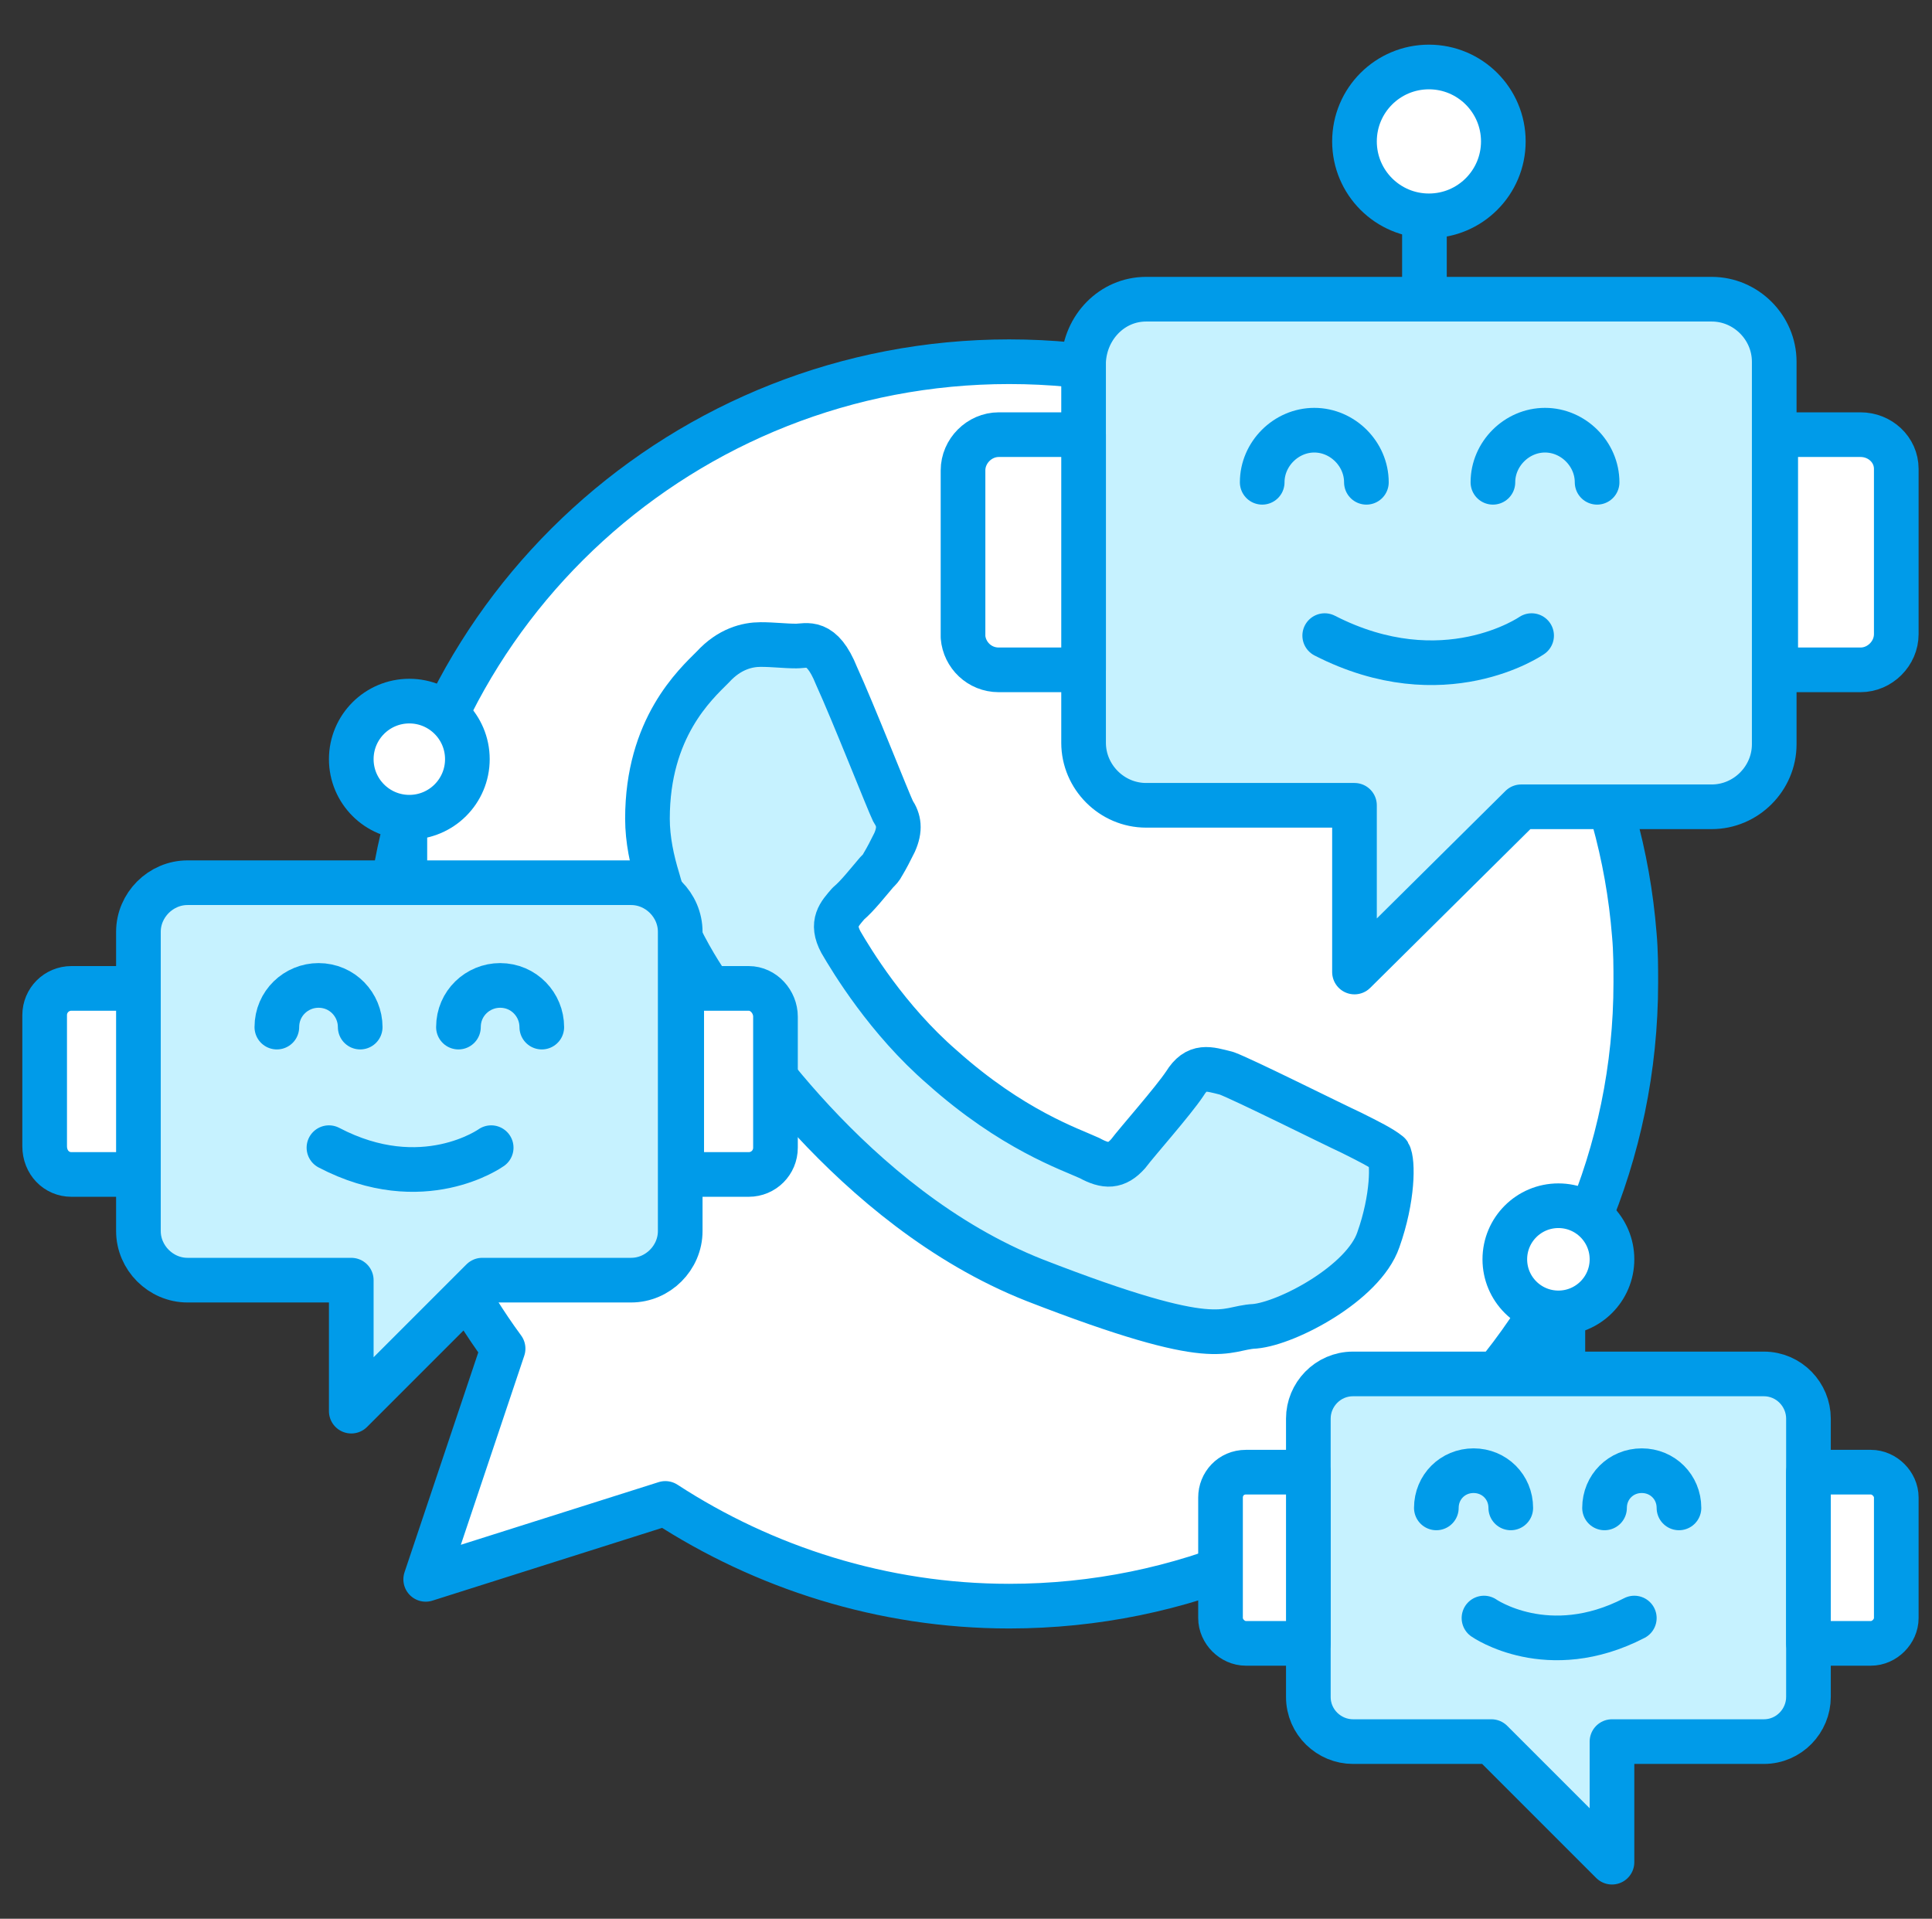 <?xml version="1.0" encoding="utf-8"?>
<!-- Generator: Adobe Illustrator 26.5.0, SVG Export Plug-In . SVG Version: 6.00 Build 0)  -->
<svg version="1.1" id="Camada_1" xmlns="http://www.w3.org/2000/svg" xmlns:xlink="http://www.w3.org/1999/xlink" x="0px" y="0px"
	 viewBox="0 0 129.8 128.9" enable-background="new 0 0 129.8 128.9" xml:space="preserve">
<rect x="0" y="0" width="129.8" height="128.9" fill="#333333" stroke="none"/>
<circle fill-rule="evenodd" clip-rule="evenodd" fill="#C6F2FF" cx="67.8" cy="66.2" r="34"/>
<path fill-rule="evenodd" clip-rule="evenodd" fill="#FFFFFF" stroke="#009BE9" stroke-width="3" stroke-linecap="round" stroke-linejoin="round" stroke-miterlimit="10" d="
	M67.8,107.9c-8.5,0-16.5-2.6-23.1-6.9l-16.1,5.1l5.2-15.5c-5-6.8-8-15.4-8-24.5c0-1.4,0.1-2.6,0.3-4C28,40.9,46,24.3,67.8,24.3
	c22.1,0,40.3,17,42,38.5c0.1,1.1,0.1,2.2,0.1,3.2C109.9,89.1,91,107.9,67.8,107.9L67.8,107.9z M90.8,76.1c-1.3-0.6-7.3-3.6-8.4-4
	c-1.2-0.3-2-0.6-2.8,0.7c-0.8,1.2-3.2,3.9-3.8,4.7c-0.8,0.9-1.5,0.9-2.6,0.3c-1.3-0.6-5.2-1.9-9.9-6.1c-3.7-3.2-6.1-7.2-6.8-8.4
	c-0.7-1.3-0.1-1.9,0.5-2.6c0.6-0.5,1.3-1.4,1.9-2.1c0.2-0.2,0.3-0.3,0.4-0.5c0.3-0.5,0.5-0.9,0.8-1.5c0.4-0.9,0.3-1.5-0.1-2.1
	c-0.3-0.6-2.7-6.7-3.8-9.1c-1-2.5-2-2-2.7-2c-0.8,0-1.5-0.1-2.4-0.1c-0.9,0-2.1,0.3-3.2,1.5c-1.2,1.2-4.4,4.1-4.4,10.2
	c0,1.4,0.3,2.8,0.7,4.1c1.2,4.4,3.9,7.9,4.4,8.5c0.6,0.9,8.5,13.5,20.9,18.4c12.6,4.9,12.6,3.2,14.8,3.1c2.2-0.2,7.3-2.9,8.3-5.8
	c1-2.8,1-5.3,0.7-5.8C92.8,77.1,92,76.7,90.8,76.1L90.8,76.1z"/>
<g>
	
		<path fill="#FFFFFF" stroke="#009BE9" stroke-width="3" stroke-linecap="round" stroke-linejoin="round" stroke-miterlimit="10" d="
		M218.5,175.2c-0.7-26.6-22.5-47.9-49.5-47.9c-26.6,0-48.3,20.8-49.4,46.9c-0.1,0.7-0.1,1.4-0.1,2.1c0,9.3,2.6,18,7.1,25.4
		l-8.9,26.3l27.4-8.7c7.1,3.9,15.3,6.1,23.9,6.1c27.3,0,49.5-21.9,49.5-49.1C218.6,176,218.5,175.6,218.5,175.2z M169.1,217.8
		c-8.4,0-16.3-2.5-22.9-6.8l-16,5.1l5.1-15.4c-5-6.8-7.9-15.2-7.9-24.2c0-1.3,0.1-2.6,0.3-4c2-20.9,19.8-37.3,41.4-37.3
		c21.9,0,39.8,16.8,41.5,38.1c0.1,1.1,0.1,2.2,0.1,3.2C210.7,199.2,192,217.8,169.1,217.8z"/>
</g>
<g>
	
		<path fill="#C6F2FF" stroke="#009BE9" stroke-width="3" stroke-linecap="round" stroke-linejoin="round" stroke-miterlimit="10" d="
		M118.5,92.3H90.9c-1.7,0-3,1.4-3,3V114c0,1.7,1.4,3,3,3h9.3l8.1,8.1V117h10.2c1.7,0,3-1.4,3-3V95.3
		C121.5,93.7,120.2,92.3,118.5,92.3z"/>
	
		<path fill="#FFFFFF" stroke="#009BE9" stroke-width="3" stroke-linecap="round" stroke-linejoin="round" stroke-miterlimit="10" d="
		M125.7,110.4h-4.2V98.9h4.2c0.9,0,1.7,0.8,1.7,1.7v8.1C127.4,109.6,126.6,110.4,125.7,110.4z"/>
	
		<path fill="#FFFFFF" stroke="#009BE9" stroke-width="3" stroke-linecap="round" stroke-linejoin="round" stroke-miterlimit="10" d="
		M83.7,98.9h4.2v11.5h-4.2c-0.9,0-1.7-0.8-1.7-1.7v-8.1C82,99.7,82.7,98.9,83.7,98.9z"/>
	<g>
		
			<circle fill="#FFFFFF" stroke="#009BE9" stroke-width="3" stroke-linecap="round" stroke-linejoin="round" stroke-miterlimit="10" cx="104.7" cy="84.6" r="3.6"/>
		<line fill="#009BE9" stroke="#009BE9" stroke-width="3" stroke-miterlimit="10" x1="105" y1="87.5" x2="105" y2="91.4"/>
	</g>
	<g>
		<path fill="none" stroke="#009BE9" stroke-width="3" stroke-linecap="round" stroke-linejoin="round" stroke-miterlimit="10" d="
			M99.7,108.7c0,0,4.3,3,10.1,0"/>
		<path fill="none" stroke="#009BE9" stroke-width="3" stroke-linecap="round" stroke-linejoin="round" stroke-miterlimit="10" d="
			M107.8,101.3c0-1.4,1.1-2.5,2.5-2.5s2.5,1.1,2.5,2.5"/>
		<path fill="none" stroke="#009BE9" stroke-width="3" stroke-linecap="round" stroke-linejoin="round" stroke-miterlimit="10" d="
			M96.5,101.3c0-1.4,1.1-2.5,2.5-2.5s2.5,1.1,2.5,2.5"/>
	</g>
</g>
<g>
	
		<path fill="#C6F2FF" stroke="#009BE9" stroke-width="3" stroke-linecap="round" stroke-linejoin="round" stroke-miterlimit="10" d="
		M12.6,59.3h29.8c1.8,0,3.3,1.5,3.3,3.3v20.1c0,1.8-1.5,3.3-3.3,3.3H32.4l-8.8,8.8V86h-11c-1.8,0-3.3-1.5-3.3-3.3V62.6
		C9.3,60.8,10.8,59.3,12.6,59.3z"/>
	
		<path fill="#FFFFFF" stroke="#009BE9" stroke-width="3" stroke-linecap="round" stroke-linejoin="round" stroke-miterlimit="10" d="
		M4.8,78.9h4.5V66.4H4.8c-1,0-1.8,0.8-1.8,1.8V77C3,78.1,3.8,78.9,4.8,78.9z"/>
	
		<path fill="#FFFFFF" stroke="#009BE9" stroke-width="3" stroke-linecap="round" stroke-linejoin="round" stroke-miterlimit="10" d="
		M50.3,66.4h-4.5v12.5h4.5c1,0,1.8-0.8,1.8-1.8v-8.8C52.1,67.3,51.3,66.4,50.3,66.4z"/>
	<g>
		
			<circle fill="#FFFFFF" stroke="#009BE9" stroke-width="3" stroke-linecap="round" stroke-linejoin="round" stroke-miterlimit="10" cx="27.5" cy="51" r="3.9"/>
		<line fill="#009BE9" stroke="#009BE9" stroke-width="3" stroke-miterlimit="10" x1="27.2" y1="54.1" x2="27.2" y2="58.4"/>
	</g>
	<g>
		<path fill="none" stroke="#009BE9" stroke-width="3" stroke-linecap="round" stroke-linejoin="round" stroke-miterlimit="10" d="
			M33,77.1c0,0-4.6,3.3-10.9,0"/>
		<path fill="none" stroke="#009BE9" stroke-width="3" stroke-linecap="round" stroke-linejoin="round" stroke-miterlimit="10" d="
			M24.2,69c0-1.5-1.2-2.8-2.8-2.8c-1.5,0-2.8,1.2-2.8,2.8"/>
		<path fill="none" stroke="#009BE9" stroke-width="3" stroke-linecap="round" stroke-linejoin="round" stroke-miterlimit="10" d="
			M36.4,69c0-1.5-1.2-2.8-2.8-2.8c-1.5,0-2.8,1.2-2.8,2.8"/>
	</g>
</g>
<g>
	
		<path fill="#C6F2FF" stroke="#009BE9" stroke-width="3" stroke-linecap="round" stroke-linejoin="round" stroke-miterlimit="10" d="
		M77,20.1h38c2.3,0,4.2,1.9,4.2,4.2v25.7c0,2.3-1.9,4.2-4.2,4.2h-12.8L91,65.3V54.1H77c-2.3,0-4.2-1.9-4.2-4.2V24.3
		C72.9,22,74.7,20.1,77,20.1z"/>
	
		<path fill="#FFFFFF" stroke="#009BE9" stroke-width="3" stroke-linecap="round" stroke-linejoin="round" stroke-miterlimit="10" d="
		M67.1,45h5.7V29.2h-5.7c-1.3,0-2.4,1.1-2.4,2.4v11.2C64.8,44,65.8,45,67.1,45z"/>
	
		<path fill="#FFFFFF" stroke="#009BE9" stroke-width="3" stroke-linecap="round" stroke-linejoin="round" stroke-miterlimit="10" d="
		M125,29.2h-5.7V45h5.7c1.3,0,2.4-1.1,2.4-2.4V31.5C127.4,30.2,126.3,29.2,125,29.2z"/>
	<g>
		
			<circle fill="#FFFFFF" stroke="#009BE9" stroke-width="3" stroke-linecap="round" stroke-linejoin="round" stroke-miterlimit="10" cx="96" cy="9.5" r="5"/>
		<line fill="#009BE9" stroke="#009BE9" stroke-width="3" stroke-miterlimit="10" x1="95.7" y1="13.4" x2="95.7" y2="18.9"/>
	</g>
	<g>
		<path fill="none" stroke="#009BE9" stroke-width="3" stroke-linecap="round" stroke-linejoin="round" stroke-miterlimit="10" d="
			M102.9,42.7c0,0-5.9,4.1-13.9,0"/>
		<path fill="none" stroke="#009BE9" stroke-width="3" stroke-linecap="round" stroke-linejoin="round" stroke-miterlimit="10" d="
			M91.8,32.4c0-1.9-1.6-3.5-3.5-3.5c-1.9,0-3.5,1.6-3.5,3.5"/>
		<path fill="none" stroke="#009BE9" stroke-width="3" stroke-linecap="round" stroke-linejoin="round" stroke-miterlimit="10" d="
			M107.3,32.4c0-1.9-1.6-3.5-3.5-3.5c-1.9,0-3.5,1.6-3.5,3.5"/>
	</g>
</g>
</svg>
